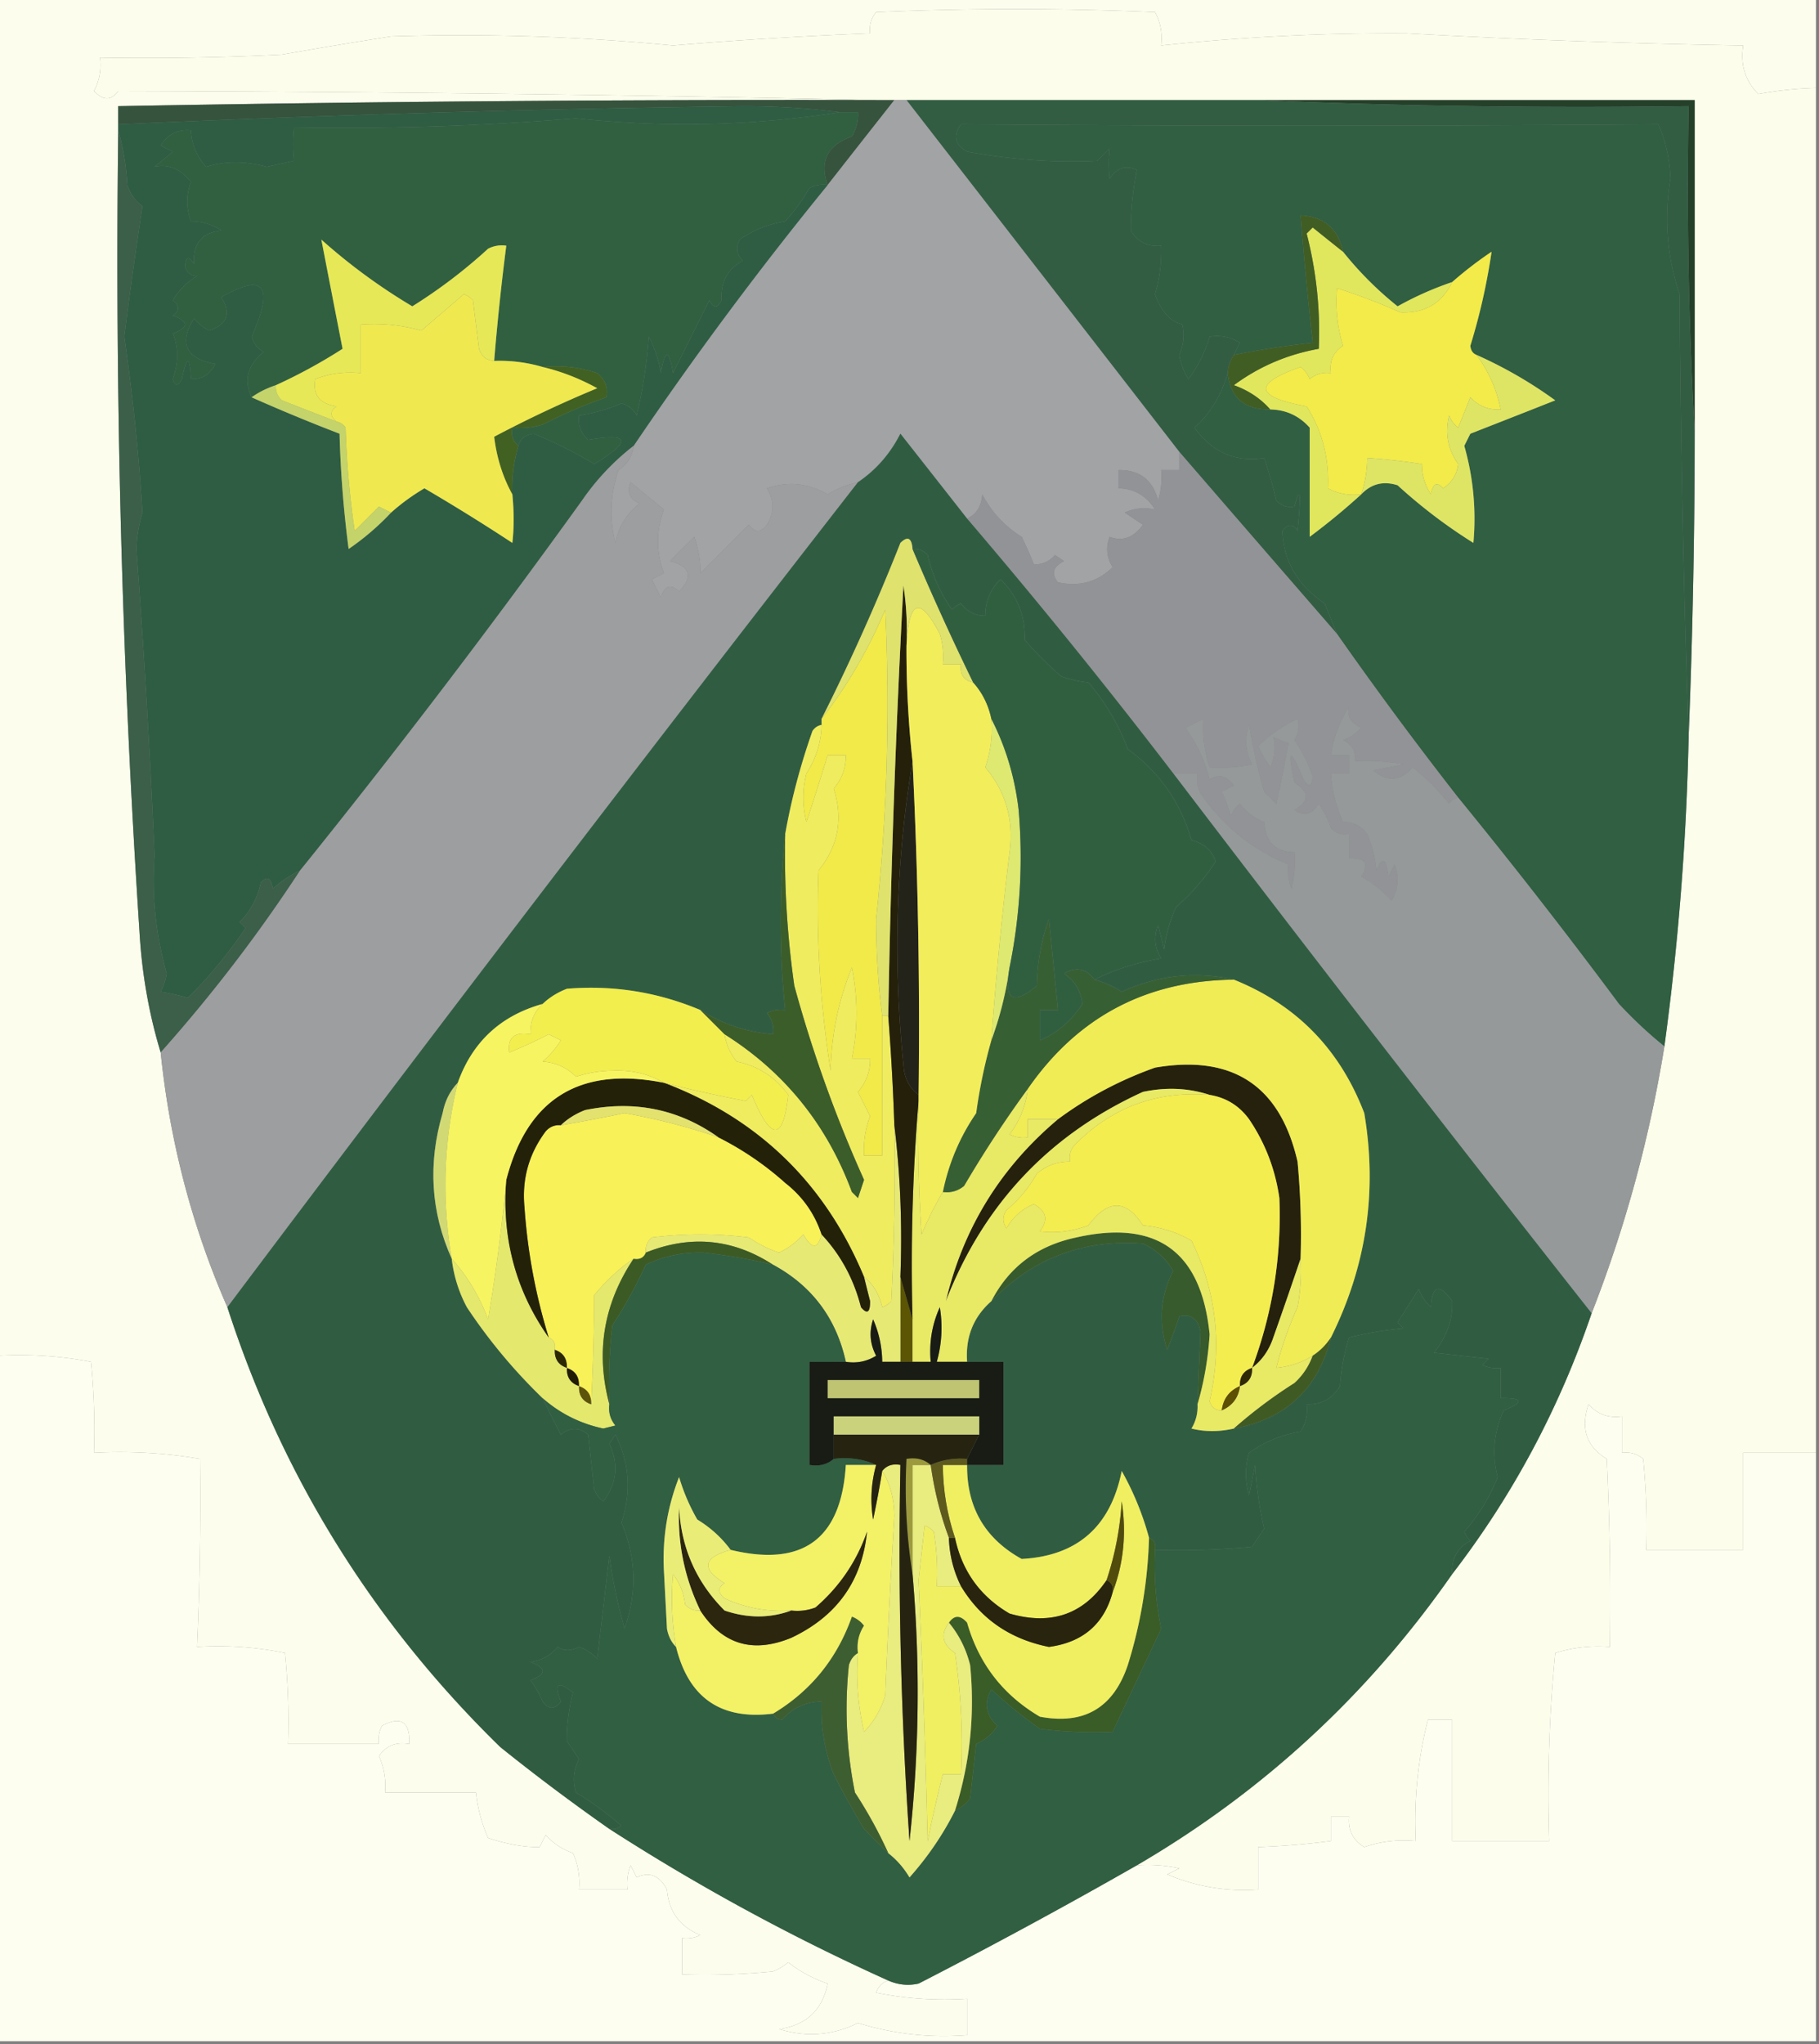 <svg xmlns="http://www.w3.org/2000/svg" width="300" height="337" style="shape-rendering:geometricPrecision;text-rendering:geometricPrecision;image-rendering:optimizeQuality;fill-rule:evenodd;clip-rule:evenodd"><rect width="100%" height="100%" fill="#808080" stroke="none"/><path style="opacity:1" fill="#fcfdea" d="M299.5 14.5v225h-12v16h-16a112.97 112.97 0 0 0-.5-15c-1.011-.837-2.178-1.17-3.5-1v-6c-2.222.322-4.056-.345-5.5-2-1.362 3.959-.362 6.959 3 9 .5 10.328.666 20.661.5 31a23.832 23.832 0 0 0-9 1 241.046 241.046 0 0 0-1 31h-16v-20h-4a68.36 68.36 0 0 0-2 20c-2.948-.277-5.781.056-8.5 1-1.883-1.153-2.716-2.819-2.5-5h-3v4c-3.981.521-7.981.854-12 1v7c-5.216.366-10.216-.468-15-2.5l2-1a24.935 24.935 0 0 0-7-.5c20.813-12.144 38.147-28.144 52-48 9.983-12.958 17.649-27.291 23-43 5.54-14.152 9.54-28.818 12-44a447.302 447.302 0 0 0 4-51c.656-16.659.99-33.325 1-50v-55h-135a6534.066 6534.066 0 0 0-125-1.5c-1.156 1.615-2.49 1.615-4 0 .906-1.7 1.24-3.533 1-5.5 10.006.166 20.006 0 30-.5a996.791 996.791 0 0 1 18-3A361.5 361.5 0 0 1 111 7.5a722.568 722.568 0 0 1 32.5-2c-.17-1.322.163-2.489 1-3.5a529.247 529.247 0 0 1 46 0c.906 1.7 1.239 3.533 1 5.5a359.63 359.63 0 0 1 40.5-2 1452.906 1452.906 0 0 0 55.5 2c-.498 3.18.335 5.848 2.5 8a62.26 62.26 0 0 1 9.5-1z"/><path style="opacity:1" fill="#fcfdec" d="M-.5-.5h300v15a62.26 62.26 0 0 0-9.5 1c-2.165-2.152-2.998-4.82-2.5-8-18.509-.313-37.009-.98-55.5-2a359.63 359.63 0 0 0-40.5 2c.239-1.967-.094-3.8-1-5.5a529.247 529.247 0 0 0-46 0c-.837 1.011-1.17 2.178-1 3.5a722.568 722.568 0 0 0-32.5 2A361.5 361.5 0 0 0 64.5 6a996.791 996.791 0 0 0-18 3c-9.994.5-19.994.666-30 .5.24 1.967-.094 3.8-1 5.5 1.51 1.615 2.844 1.615 4 0 41.82.103 83.487.603 125 1.5-41.671-.094-83.338.24-125 1v4c-.557 44.047.61 88.047 3.5 132 .392 6.941 1.559 13.608 3.5 20 1.502 14.678 5.168 28.678 11 42 9.002 27.827 24.002 51.994 45 72.5a341.138 341.138 0 0 0 18 13.5 352.494 352.494 0 0 0 46 25c-.978.311-1.645.978-2 2a57.15 57.15 0 0 0 15 1v6c-6.158.48-12.158-.187-18-2-4.2 2.067-8.533 2.4-13 1 4.466-.634 7.133-3.134 8-7.5a21.692 21.692 0 0 1-6.5-3.5 9.454 9.454 0 0 1-2.5 1.5 112.97 112.97 0 0 1-15 .5v-6a4.934 4.934 0 0 0 3-.5c-3.383-1.38-5.216-3.88-5.5-7.5-1.243-2.333-2.909-3-5-2l-1-2a8.43 8.43 0 0 0-.5 4h-8a11.99 11.99 0 0 0-1-6c-1.796-.641-3.296-1.641-4.5-3l-1 2c-2.51.042-5.344-.458-8.5-1.5a24.96 24.96 0 0 1-2-7.5h-15a11.99 11.99 0 0 0-1-6c1.169-1.717 2.835-2.384 5-2 .15-3.661-1.35-4.661-4.5-3a4.932 4.932 0 0 0-.5 3h-15c.166-5.011 0-10.011-.5-15a55.154 55.154 0 0 0-14.5-1c.459-10.338.626-20.671.5-31a79.546 79.546 0 0 0-17.5-1c.166-5.011 0-10.011-.5-15a62.792 62.792 0 0 0-15.5-1V-.5z"/><path style="opacity:1" fill="#254029" d="M207.5 16.5h72v55a729.541 729.541 0 0 1-1-54c-23.839.33-47.506-.002-71-1z"/><path style="opacity:1" fill="#36533d" d="M144.5 16.5h3c-3.697 4.69-7.364 9.358-11 14-1.384-3.9-.05-6.567 4-8a6.845 6.845 0 0 0 1-4h-3c-5.156-.666-10.489-1-16-1a3247.305 3247.305 0 0 0-103 3v-3c41.662-.76 83.329-1.094 125-1z"/><path style="opacity:1" fill="#306040" d="M138.5 18.5h3a6.845 6.845 0 0 1-1 4c-4.05 1.433-5.384 4.1-4 8a4.932 4.932 0 0 0-3 .5 32.36 32.36 0 0 1-4 5.5c-2.776.446-5.276 1.446-7.5 3-.684 1.284-.517 2.45.5 3.5-2.493 1.325-3.66 3.491-3.5 6.5-.667 1.333-1.333 1.333-2 0l-6 12c-.667-4-1.333-4-2 0a20.641 20.641 0 0 0-2-6 78.384 78.384 0 0 1-2 13c-.519-1.016-1.353-1.682-2.5-2a28.763 28.763 0 0 1-7 2c-.188 1.603.312 2.937 1.5 4 6.954-1.154 7.287.18 1 4a69.99 69.99 0 0 0-10-5c-1.376.184-2.209.85-2.5 2-.904-.709-1.237-1.709-1-3 1.7.16 3.366-.007 5-.5a80.015 80.015 0 0 1 10.5-4.5c.333-1.547-.167-2.88-1.5-4a21.12 21.12 0 0 0-9-1 24.93 24.93 0 0 0-8-1 413.384 413.384 0 0 1 2-19 4.932 4.932 0 0 0-3 .5A85.396 85.396 0 0 1 68 50.5a96.62 96.62 0 0 1-15-11c1.144 5.926 2.31 11.926 3.5 18a88.056 88.056 0 0 1-11 6c-1.495.489-2.828 1.155-4 2-1.337-2.817-.67-5.317 2-7.5-1.016-.52-1.682-1.353-2-2.5 3.741-8.406 2.074-10.572-5-6.5 1.672 2.663 1.005 4.496-2 5.5a7.253 7.253 0 0 1-2.5-2c-2.54 4.091-1.373 6.591 3.5 7.5-.808 1.706-2.141 2.54-4 2.5-.193-3.949-.693-3.949-1.5 0-.654 1.196-1.154 1.196-1.5 0 .945-2.792.945-5.292 0-7.5 2.667-1 2.667-2 0-3 1.14-.741 1.14-1.575 0-2.5 1-1.667 2.333-3 4-4-.942.01-1.608-.49-2-1.5.11-1.721.61-1.888 1.5-.5-.229-3.31 1.271-5.144 4.5-5.5-1.525-1.009-3.192-1.509-5-1.5-.833-2.252-.833-4.419 0-6.5-1.782-2.19-3.782-3.023-6-2.5l3-2.5-2-1c1.153-1.883 2.82-2.716 5-2.5.108 2.283.941 4.283 2.5 6 3.151-.978 6.485-.978 10 0l4.5-1a26.078 26.078 0 0 1 0-5.5A466.618 466.618 0 0 0 95 19.5c14.657 1.573 29.157 1.24 43.5-1z"/><path style="opacity:1" fill="#305f42" d="M278.5 121.5a447.302 447.302 0 0 1-4 51c-2.558-2.05-5.058-4.383-7.5-7a943.233 943.233 0 0 0-26.5-34 644.54 644.54 0 0 1-20-27c-.659-1.638-1.326-3.305-2-5-4.505-3.04-6.838-7.04-7-12 .925-1.14 1.759-1.14 2.5 0 .632-6.332.465-7.666-.5-4-1.175.219-2.175-.114-3-1a81.836 81.836 0 0 0-2-7c-4.697.744-8.53-.922-11.5-5 2.558-2.269 4.391-5.269 5.5-9 .372 4.05 2.705 6.05 7 6 2.599.05 4.766 1.05 6.5 3v18a111.662 111.662 0 0 0 8.5-7c1.66-1.748 3.66-2.248 6-1.5a86.24 86.24 0 0 0 12.5 9.5 43.782 43.782 0 0 0-1.5-16l1-2c4.708-1.838 9.375-3.672 14-5.5a71.562 71.562 0 0 0-13-7.5c-.597-.235-.93-.735-1-1.5a103.126 103.126 0 0 0 3.5-15.5 63.396 63.396 0 0 0-6.5 5 53.834 53.834 0 0 0-9 4 57.483 57.483 0 0 1-9-9c-.791-3.79-3.124-5.79-7-6a673.863 673.863 0 0 0 2 21 157.562 157.562 0 0 0-13 2c.304-.65.637-1.316 1-2-1.545-.952-3.212-1.285-5-1a21.774 21.774 0 0 1-3.5 7 10.256 10.256 0 0 1-1.5-4c.728-1.655.895-3.321.5-5-2.036-.552-3.536-2.219-4.5-5a24.838 24.838 0 0 0 1-8c-2.214.21-3.881-.624-5-2.5.011-3.327.345-6.66 1-10-1.933-.783-3.433-.283-4.5 1.5a21.438 21.438 0 0 1 0-5l-2 2c-6.896.345-14.063-.155-21.5-1.5-2.025-1.194-2.359-2.694-1-4.5 38.486.29 76.819.29 115 0 1.232 2.8 1.899 5.8 2 9-1.086 6.406-.586 12.74 1.5 19 .168 24.503.668 48.837 1.5 73z"/><path style="opacity:1" fill="#325d43" d="M149.5 16.5h58c23.494.998 47.161 1.33 71 1a729.541 729.541 0 0 0 1 54c-.01 16.675-.344 33.341-1 50a2649.103 2649.103 0 0 1-1.5-73c-2.086-6.26-2.586-12.594-1.5-19-.101-3.2-.768-6.2-2-9-38.181.29-76.514.29-115 0-1.359 1.806-1.025 3.306 1 4.5 7.437 1.345 14.604 1.845 21.5 1.5l2-2a21.438 21.438 0 0 0 0 5c1.067-1.783 2.567-2.283 4.5-1.5a52.767 52.767 0 0 0-1 10c1.119 1.876 2.786 2.71 5 2.5a24.838 24.838 0 0 1-1 8c.964 2.781 2.464 4.448 4.5 5 .395 1.679.228 3.345-.5 5a10.256 10.256 0 0 0 1.5 4 21.774 21.774 0 0 0 3.5-7c1.788-.285 3.455.048 5 1-.363.684-.696 1.35-1 2a5.727 5.727 0 0 0-1 3c-1.109 3.731-2.942 6.731-5.5 9 2.97 4.078 6.803 5.744 11.5 5a81.836 81.836 0 0 1 2 7c.825.886 1.825 1.219 3 1 .965-3.666 1.132-2.332.5 4-.741-1.14-1.575-1.14-2.5 0 .162 4.96 2.495 8.96 7 12 .674 1.695 1.341 3.362 2 5a17631.992 17631.992 0 0 1-26-30 119771.518 119771.518 0 0 0-45-58z"/><path style="opacity:1" fill="#e0e75d" d="M221.5 41.5a57.483 57.483 0 0 0 9 9 53.834 53.834 0 0 1 9-4c-1.682 3.496-4.515 5.163-8.5 5a105.588 105.588 0 0 0-10.5-4c-.284 3.277.049 6.443 1 9.5-1.607 1.049-2.273 2.549-2 4.5-1.322-.17-2.489.163-3.5 1a4.458 4.458 0 0 0-1.5-2c-7.903 2.757-7.569 4.924 1 6.5 2.568 4.034 3.735 8.534 3.5 13.5 1.699.906 3.533 1.24 5.5 1a111.662 111.662 0 0 1-8.5 7v-18c-1.734-1.95-3.901-2.95-6.5-3-1.599-1.809-3.599-3.142-6-4 4.14-3.066 8.807-5.066 14-6a64.905 64.905 0 0 0-2-19l1-1c1.686 1.357 3.352 2.69 5 4z"/><path style="opacity:1" fill="#405d24" d="M221.5 41.5c-1.648-1.31-3.314-2.643-5-4l-1 1a64.905 64.905 0 0 1 2 19c-5.193.934-9.86 2.934-14 6 2.401.858 4.401 2.191 6 4-4.295.05-6.628-1.95-7-6a5.727 5.727 0 0 1 1-3 157.562 157.562 0 0 1 13-2 673.863 673.863 0 0 1-2-21c3.876.21 6.209 2.21 7 6z"/><path style="opacity:1" fill="#f2eb4a" d="M243.5 58.5a21.93 21.93 0 0 1 4 9c-1.984.117-3.65-.55-5-2l-2 5a4.458 4.458 0 0 1-1.5-2c-.716 2.918-.216 5.585 1.5 8-.203 1.708-1.036 3.041-2.5 4-1.016-1.134-1.683-.8-2 1-1.009-1.525-1.509-3.192-1.5-5a104.578 104.578 0 0 0-9-1 19.222 19.222 0 0 1-1 6c-1.967.24-3.801-.094-5.5-1 .235-4.966-.932-9.466-3.5-13.5-8.569-1.576-8.903-3.743-1-6.5a4.458 4.458 0 0 1 1.5 2c1.011-.837 2.178-1.17 3.5-1-.273-1.951.393-3.451 2-4.5-.951-3.057-1.284-6.223-1-9.5a105.588 105.588 0 0 1 10.5 4c3.985.163 6.818-1.504 8.5-5a63.396 63.396 0 0 1 6.5-5 103.126 103.126 0 0 1-3.5 15.5c.07.765.403 1.265 1 1.5z"/><path style="opacity:1" fill="#a1a3a5" d="M147.5 16.5h2c15.024 19.352 30.024 38.685 45 58v3h-3a12.93 12.93 0 0 1-.5 5c-.883-3.387-3.049-5.054-6.5-5v3c2.584.069 4.584 1.236 6 3.5a7.493 7.493 0 0 0-5 .5l3 2c-1.533 2.138-3.366 2.805-5.5 2-.651 1.735-.485 3.402.5 5-2.479 2.434-5.479 3.267-9 2.5-1.168-1.406-.835-2.572 1-3.5l-1.5-1c-1.057 1.127-2.223 1.627-3.5 1.5a54.48 54.48 0 0 0-2-4.5c-2.772-1.733-4.938-4.066-6.5-7-.122 1.937-.955 3.27-2.5 4-3.669-4.675-7.336-9.342-11-14-1.682 3.316-4.015 5.983-7 8a16.062 16.062 0 0 0-5 2c-3.224-1.874-6.558-2.207-10-1 1.206 2.016 1.206 4.016 0 6-1 1.333-2 1.333-3 0l-8 8c.074-1.812-.259-3.812-1-6a222.153 222.153 0 0 0-4 4c3.353.88 3.853 2.547 1.5 5-1.395-1.315-2.395-.981-3 1l-1.5-3 2-1c-1.303-3.532-1.303-7.032 0-10.5l-5.5-4.5c-.658 1.608-.158 2.775 1.5 3.5-2.128 1.623-3.461 3.79-4 6.5-1.027-4.005-.861-8.005.5-12 1.481-.97 2.315-2.304 2.5-4a601.363 601.363 0 0 1 32-43c3.636-4.642 7.303-9.31 11-14z"/><path style="opacity:1" fill="#dee564" d="M243.5 58.5a71.562 71.562 0 0 1 13 7.5 3568.326 3568.326 0 0 1-14 5.5l-1 2a43.782 43.782 0 0 1 1.5 16 86.24 86.24 0 0 1-12.5-9.5c-2.34-.748-4.34-.248-6 1.5.65-1.935.983-3.935 1-6 3.018.204 6.018.537 9 1-.009 1.808.491 3.475 1.5 5 .317-1.8.984-2.134 2-1 1.464-.959 2.297-2.292 2.5-4-1.716-2.415-2.216-5.082-1.5-8a4.458 4.458 0 0 0 1.5 2l2-5c1.35 1.45 3.016 2.117 5 2a21.93 21.93 0 0 0-4-9z"/><path style="opacity:1" fill="#2e5d43" d="M138.5 18.5c-14.343 2.24-28.843 2.573-43.5 1A466.618 466.618 0 0 1 48.5 21a26.078 26.078 0 0 0 0 5.5l-4.5 1c-3.515-.978-6.849-.978-10 0-1.559-1.717-2.392-3.717-2.5-6-2.18-.216-3.847.617-5 2.5l2 1-3 2.5c2.218-.523 4.218.31 6 2.5-.833 2.081-.833 4.248 0 6.5 1.808-.009 3.475.491 5 1.5-3.229.356-4.729 2.19-4.5 5.5-.89-1.388-1.39-1.221-1.5.5.392 1.01 1.058 1.51 2 1.5-1.667 1-3 2.333-4 4 1.14.925 1.14 1.759 0 2.5 2.667 1 2.667 2 0 3 .945 2.208.945 4.708 0 7.5.346 1.196.846 1.196 1.5 0 .807-3.949 1.307-3.949 1.5 0 1.859.04 3.192-.794 4-2.5-4.873-.909-6.04-3.409-3.5-7.5a7.253 7.253 0 0 0 2.5 2c3.005-1.004 3.672-2.837 2-5.5 7.074-4.072 8.741-1.906 5 6.5.318 1.147.984 1.98 2 2.5-2.67 2.183-3.337 4.683-2 7.5a302.533 302.533 0 0 0 14.5 6c.17 6.36.67 12.693 1.5 19a42.546 42.546 0 0 0 7-6 34.639 34.639 0 0 1 5.5-4c4.9 2.868 9.734 5.868 14.5 9 .282-2.487.282-5.153 0-8a24.93 24.93 0 0 1 1-8c.291-1.15 1.124-1.816 2.5-2a69.99 69.99 0 0 1 10 5c6.287-3.82 5.954-5.154-1-4-1.188-1.063-1.688-2.397-1.5-4a28.763 28.763 0 0 0 7-2c1.147.318 1.981.984 2.5 2a78.384 78.384 0 0 0 2-13 20.641 20.641 0 0 1 2 6c.667-4 1.333-4 2 0l6-12c.667 1.333 1.333 1.333 2 0-.16-3.009 1.007-5.175 3.5-6.5-1.017-1.05-1.184-2.216-.5-3.5 2.224-1.554 4.724-2.554 7.5-3a32.36 32.36 0 0 0 4-5.5 4.932 4.932 0 0 1 3-.5 601.363 601.363 0 0 0-32 43 40.265 40.265 0 0 0-8.5 9 1405.143 1405.143 0 0 1-46.5 61c-1.6.752-3.1 1.752-4.5 3-.317-1.801-.984-2.134-2-1-.516 2.534-1.683 4.7-3.5 6.5l1 1a77.68 77.68 0 0 1-9.5 11.5 35.216 35.216 0 0 0-4.5-1 10.31 10.31 0 0 0 1-3c-1.837-6.539-2.504-13.039-2-19.5-.75-16.84-1.75-33.673-3-50.5.072-2.06.405-4.06 1-6a359.654 359.654 0 0 0-3-29 785.6 785.6 0 0 1 3-21.5 6.975 6.975 0 0 1-2.5-3.5c-.18-3.195-.68-6.195-1.5-9v-1a3247.305 3247.305 0 0 1 103-3c5.511 0 10.844.334 16 1z"/><path style="opacity:1" fill="#416123" d="M89.5 60.5a21.12 21.12 0 0 1 9 1c1.333 1.12 1.833 2.453 1.5 4A80.015 80.015 0 0 0 89.5 70c-1.634.493-3.3.66-5 .5-.237 1.291.096 2.291 1 3a24.93 24.93 0 0 0-1 8c-1.577-2.856-2.577-6.022-3-9.5a200.744 200.744 0 0 1 17-8c-2.922-1.603-5.922-2.77-9-3.5z"/><path style="opacity:1" fill="#c4d36a" d="M45.5 63.5c-.086.996.248 1.83 1 2.5 3.021 1.18 6.021 2.347 9 3.5.617.11 1.117.444 1.5 1 .17 5.696.67 11.362 1.5 17l4-4c.684.363 1.35.696 2 1a42.546 42.546 0 0 1-7 6c-.83-6.307-1.33-12.64-1.5-19a302.533 302.533 0 0 1-14.5-6c1.172-.845 2.505-1.511 4-2z"/><path style="opacity:1" fill="#efe94f" d="M81.5 59.5a24.93 24.93 0 0 1 8 1c3.078.73 6.078 1.897 9 3.5a200.744 200.744 0 0 0-17 8c.423 3.478 1.423 6.644 3 9.5.282 2.847.282 5.513 0 8a329.222 329.222 0 0 0-14.5-9 34.639 34.639 0 0 0-5.5 4 44.358 44.358 0 0 1-2-1l-4 4a146.696 146.696 0 0 1-1.5-17c-.383-.556-.883-.89-1.5-1-1.098-.897-1.098-1.73 0-2.5-2.784-.436-3.95-1.936-3.5-4.5 2.38-.935 4.88-1.268 7.5-1v-8c3.409-.25 6.742.083 10 1l7-6c.586.21 1.086.543 1.5 1l1 8c.417 1.256 1.25 1.923 2.5 2z"/><path style="opacity:1" fill="#e6e857" d="M81.5 59.5c-1.25-.077-2.083-.744-2.5-2l-1-8a3.646 3.646 0 0 0-1.5-1l-7 6a28.818 28.818 0 0 0-10-1v8c-2.62-.268-5.12.065-7.5 1-.45 2.564.716 4.064 3.5 4.5-1.098.77-1.098 1.603 0 2.5-2.979-1.153-5.979-2.32-9-3.5-.752-.67-1.086-1.504-1-2.5a88.056 88.056 0 0 0 11-6 6843.839 6843.839 0 0 1-3.5-18 96.62 96.62 0 0 0 15 11A85.396 85.396 0 0 0 80.5 41a4.932 4.932 0 0 1 3-.5 413.384 413.384 0 0 0-2 19z"/><path style="opacity:1" fill="#929396" d="M194.5 74.5a17631.992 17631.992 0 0 0 26 30 644.54 644.54 0 0 0 20 27c-.617.111-1.117.444-1.5 1a37.337 37.337 0 0 0-6-6c-2.048 2.287-4.215 2.454-6.5.5l5-1a32.462 32.462 0 0 0-8-.5c.14-1.624-.527-2.79-2-3.5a7.293 7.293 0 0 0 3-2c-1.774-.881-2.44-2.047-2-3.5-1.583 2.49-2.583 5.157-3 8h3v3h-3c.193 2.808.86 5.475 2 8 1.643-.02 2.976.647 4 2a20.2 20.2 0 0 1 1.5 6c.974-2.378 1.641-2.044 2 1l1-2c.808 2.079.641 4.079-.5 6a18.206 18.206 0 0 0-5-4c1.372-2.12.705-3.12-2-3v-4c-1.175.219-2.175-.114-3-1a15.69 15.69 0 0 0-2-4c-1.123 1.789-2.456 2.122-4 1 2.484-1.394 2.484-2.894 0-4.5-1.225-5.661-.725-5.828 1.5-.5.889 1.388 1.389 1.222 1.5-.5a25.254 25.254 0 0 0-3-6c.687-1.162.853-2.328.5-3.5a24.108 24.108 0 0 0-6.5 4.5 26.585 26.585 0 0 0 2 3.5 7.492 7.492 0 0 0 .5-5c.92.43 1.753.764 2.5 1-.594 3.33-1.26 6.664-2 10l-2-2a96.366 96.366 0 0 1-2.5-11c-.758 2.269-.591 4.436.5 6.5-2.31.497-4.643.663-7 .5-.895-2.724-1.228-5.391-1-8l-3 1.5c1.85 2.509 3.183 5.342 4 8.5 1.462-.971 2.795-.638 4 1l-2 1a28.931 28.931 0 0 1 1.5 4 4.457 4.457 0 0 1 1.5-2 8.905 8.905 0 0 0 4 3c.198 3.285 1.865 4.952 5 5a18.453 18.453 0 0 1-.5 6 8.43 8.43 0 0 1-.5-4c-5.598-2.248-10.265-5.915-14-11-.929-1.189-1.262-2.522-1-4h-4a1003.511 1003.511 0 0 0-34-42c1.545-.73 2.378-2.063 2.5-4 1.562 2.934 3.728 5.267 6.5 7a54.48 54.48 0 0 1 2 4.5c1.277.127 2.443-.373 3.5-1.5l1.5 1c-1.835.928-2.168 2.094-1 3.5 3.521.767 6.521-.066 9-2.5-.985-1.598-1.151-3.265-.5-5 2.134.805 3.967.138 5.5-2l-3-2a7.493 7.493 0 0 1 5-.5c-1.416-2.264-3.416-3.431-6-3.5v-3c3.451-.054 5.617 1.613 6.5 5 .494-1.634.66-3.3.5-5h3v-3z"/><path style="opacity:1" fill="#3b5f49" d="M19.5 21.5c.82 2.805 1.32 5.805 1.5 9a6.975 6.975 0 0 0 2.5 3.5 785.6 785.6 0 0 0-3 21.5 359.654 359.654 0 0 1 3 29 23.111 23.111 0 0 0-1 6c1.25 16.827 2.25 33.66 3 50.5-.504 6.461.163 12.961 2 19.5a10.31 10.31 0 0 1-1 3c1.467.223 2.967.556 4.5 1a77.68 77.68 0 0 0 9.5-11.5l-1-1c1.817-1.8 2.984-3.966 3.5-6.5 1.016-1.134 1.683-.801 2 1 1.4-1.248 2.9-2.248 4.5-3a253.078 253.078 0 0 1-23 30c-1.941-6.392-3.108-13.059-3.5-20a1685.703 1685.703 0 0 1-3.5-132z"/><path style="opacity:1" fill="#9d9ea0" d="M104.5 73.5c-.185 1.696-1.019 3.03-2.5 4-1.361 3.995-1.527 7.995-.5 12 .539-2.71 1.872-4.877 4-6.5-1.658-.725-2.158-1.892-1.5-3.5l5.5 4.5c-1.303 3.468-1.303 6.968 0 10.5l-2 1 1.5 3c.605-1.981 1.605-2.315 3-1 2.353-2.453 1.853-4.12-1.5-5a222.153 222.153 0 0 1 4-4c.741 2.188 1.074 4.188 1 6l8-8c1 1.333 2 1.333 3 0 1.206-1.984 1.206-3.984 0-6 3.442-1.207 6.776-.874 10 1a16.062 16.062 0 0 1 5-2 9967.548 9967.548 0 0 0-104 136c-5.832-13.322-9.498-27.322-11-42a253.078 253.078 0 0 0 23-30 1405.143 1405.143 0 0 0 46.5-61 40.265 40.265 0 0 1 8.5-9z"/><path style="opacity:1" fill="#95999a" d="M240.5 131.5a943.233 943.233 0 0 1 26.5 34c2.442 2.617 4.942 4.95 7.5 7-2.46 15.182-6.46 29.848-12 44a6601.315 6601.315 0 0 1-69-89h4c-.262 1.478.071 2.811 1 4 3.735 5.085 8.402 8.752 14 11a8.43 8.43 0 0 0 .5 4c.495-1.973.662-3.973.5-6-3.135-.048-4.802-1.715-5-5a8.905 8.905 0 0 1-4-3 4.457 4.457 0 0 0-1.5 2 28.931 28.931 0 0 0-1.5-4l2-1c-1.205-1.638-2.538-1.971-4-1-.817-3.158-2.15-5.991-4-8.5l3-1.5c-.228 2.609.105 5.276 1 8 2.357.163 4.69-.003 7-.5-1.091-2.064-1.258-4.231-.5-6.5a96.366 96.366 0 0 0 2.5 11l2 2c.74-3.336 1.406-6.67 2-10a20.79 20.79 0 0 1-2.5-1 7.492 7.492 0 0 1-.5 5 26.585 26.585 0 0 1-2-3.5 24.108 24.108 0 0 1 6.5-4.5c.353 1.172.187 2.338-.5 3.5a25.254 25.254 0 0 1 3 6c-.111 1.722-.611 1.888-1.5.5-2.225-5.328-2.725-5.161-1.5.5 2.484 1.606 2.484 3.106 0 4.5 1.544 1.122 2.877.789 4-1a15.69 15.69 0 0 1 2 4c.825.886 1.825 1.219 3 1v4c2.705-.12 3.372.88 2 3a18.206 18.206 0 0 1 5 4c1.141-1.921 1.308-3.921.5-6l-1 2c-.359-3.044-1.026-3.378-2-1a20.2 20.2 0 0 0-1.5-6c-1.024-1.353-2.357-2.02-4-2a23.142 23.142 0 0 1-2-8h3v-3h-3c.417-2.843 1.417-5.51 3-8-.44 1.453.226 2.619 2 3.5a7.293 7.293 0 0 1-3 2c1.473.71 2.14 1.876 2 3.5a32.462 32.462 0 0 1 8 .5l-5 1c2.285 1.954 4.452 1.787 6.5-.5a37.337 37.337 0 0 1 6 6c.383-.556.883-.889 1.5-1z"/><path style="opacity:1" fill="#fefef0" d="M-.5 223.5a62.792 62.792 0 0 1 15.5 1c.5 4.989.666 9.989.5 15a79.546 79.546 0 0 1 17.5 1 548.319 548.319 0 0 1-.5 31c4.93-.303 9.763.031 14.5 1 .5 4.989.666 9.989.5 15h15a4.932 4.932 0 0 1 .5-3c3.15-1.661 4.65-.661 4.5 3-2.165-.384-3.831.283-5 2a11.99 11.99 0 0 1 1 6h15a24.96 24.96 0 0 0 2 7.5c3.156 1.042 5.99 1.542 8.5 1.5l1-2c1.204 1.359 2.704 2.359 4.5 3a11.99 11.99 0 0 1 1 6h8a8.43 8.43 0 0 1 .5-4l1 2c2.091-1 3.757-.333 5 2 .284 3.62 2.117 6.12 5.5 7.5a4.934 4.934 0 0 1-3 .5v6a112.97 112.97 0 0 0 15-.5 9.454 9.454 0 0 0 2.5-1.5 21.692 21.692 0 0 0 6.5 3.5c-.867 4.366-3.534 6.866-8 7.5 4.467 1.4 8.8 1.067 13-1 5.842 1.813 11.842 2.48 18 2v-6a57.15 57.15 0 0 1-15-1c.355-1.022 1.022-1.689 2-2 1.637.718 3.303.884 5 .5a921.277 921.277 0 0 0 36-19.5c2.357-.163 4.69.003 7 .5l-2 1c4.784 2.032 9.784 2.866 15 2.5v-7c4.019-.146 8.019-.479 12-1v-4h3c-.216 2.181.617 3.847 2.5 5 2.719-.944 5.552-1.277 8.5-1a68.36 68.36 0 0 1 2-20h4v20h16a241.046 241.046 0 0 1 1-31 23.832 23.832 0 0 1 9-1c.166-10.339 0-20.672-.5-31-3.362-2.041-4.362-5.041-3-9 1.444 1.655 3.278 2.322 5.5 2v6c1.322-.17 2.489.163 3.5 1 .499 4.989.666 9.989.5 15h16v-16h12v97H-.5v-113z"/><path style="opacity:1" fill="#305d42" d="M159.5 85.5a1003.511 1003.511 0 0 1 34 42 6601.315 6601.315 0 0 0 69 89c-5.351 15.709-13.017 30.042-23 43-.171-2.493.829-4.326 3-5.5a3.647 3.647 0 0 1-1-1.5 31.03 31.03 0 0 0 5.5-9c-.995-3.725-.661-7.392 1-11 3.41-1.374 3.243-2.041-.5-2v-5a4.934 4.934 0 0 1-3-.5l1-1-9-1c2.134-2.699 3.134-5.533 3-8.5-2.127-2.965-3.294-2.631-3.5 1a7.293 7.293 0 0 1-2-3l-3.5 5.5 1 1a55.582 55.582 0 0 0-9 1.5 34.251 34.251 0 0 0-1.5 8c-1.264 2.107-3.097 3.107-5.5 3 .214 1.644-.12 3.144-1 4.5-3.179.553-6.013 1.719-8.5 3.5a12.494 12.494 0 0 0 0 7l1-5a62.065 62.065 0 0 0 1.5 10.5l-2 3c-5.323.499-10.656.666-16 .5.172-.992-.162-1.658-1-2a47.963 47.963 0 0 0-4.5-11c-1.828 9.169-7.328 14.002-16.5 14.5-6.068-3.355-9.068-8.521-9-15.5h6v-17h-6c-.294-4.067 1.04-7.4 4-10 6.82-7.074 15.153-10.24 25-9.5 2.166 1.002 3.833 2.502 5 4.5-2.112 4.134-2.445 8.467-1 13 .73-1.841 1.397-3.675 2-5.5 1.909-.448 3.076.385 3.5 2.5-.158 3.959-.325 7.959-.5 12a6.846 6.846 0 0 1-1 4c2.218.557 4.551.557 7 0 8.562-1.562 13.895-6.562 16-15 5.854-11.745 7.687-24.078 5.5-37-4.019-10.518-11.186-17.852-21.5-22-6.288-1.421-12.455-.754-18.5 2a15.414 15.414 0 0 0-4.5-2c3.295-1.648 6.961-2.815 11-3.5-1.076-1.726-1.243-3.559-.5-5.5l1 4c.29-2.452.956-4.785 2-7a34.66 34.66 0 0 0 6.5-7.5c-.669-1.847-2.003-3.014-4-3.5-1.791-6.225-5.291-11.225-10.5-15-1.494-4.01-3.661-7.677-6.5-11-1.463-.132-2.963-.465-4.5-1a66.1 66.1 0 0 1-6-6c.126-3.962-1.208-7.295-4-10-1.669 1.67-2.502 3.67-2.5 6-1.643.02-2.976-.647-4-2a3.65 3.65 0 0 0-1.5 1 25.478 25.478 0 0 1-4-9c-.671-.752-1.504-1.086-2.5-1-.139-1.837-.806-2.17-2-1a354.628 354.628 0 0 1-13 29v1c-.617.111-1.117.444-1.5 1-2 5.675-3.5 11.342-4.5 17-1 9.503-1 19.17 0 29a4.934 4.934 0 0 0-3 .5c.837 1.011 1.17 2.178 1 3.5-4.374-.347-8.374-1.68-12-4-7.046-2.959-14.379-4.126-22-3.5-1.566.608-2.9 1.442-4 2.5-6.93 1.931-11.597 6.265-14 13-1.293 1.342-2.126 3.009-2.5 5-2.45 8.328-1.95 16.328 1.5 24a22.39 22.39 0 0 0 2.5 8 89.895 89.895 0 0 0 12.5 15 239.564 239.564 0 0 0 3 6c1.542-1.247 3.042-1.247 4.5 0l1 9a4.451 4.451 0 0 0 1.5 2c2.234-2.917 2.567-6.083 1-9.5l1-1.5c2.324 4.646 2.657 9.479 1 14.5 2.437 5.745 2.604 11.578.5 17.5a85.507 85.507 0 0 1-2.5-12l-2 17a7.292 7.292 0 0 0-3-2c-1.363.698-2.53.698-3.5 0-1.171 1.393-2.671 2.227-4.5 2.5 2.667 1 2.667 2 0 3a18.085 18.085 0 0 1 2 3.5c1 1.333 2 1.333 3 0-1.193-2.973-.527-3.473 2-1.5-.688 2.727-1.022 5.394-1 8l2 3c-.91 1.789-1.076 3.623-.5 5.5a51.693 51.693 0 0 1 7.5 5.5 2.428 2.428 0 0 1-2 .5 341.138 341.138 0 0 1-18-13.5c-20.998-20.506-35.998-44.673-45-72.5a9967.548 9967.548 0 0 1 104-136c2.985-2.017 5.318-4.684 7-8 3.664 4.658 7.331 9.325 11 14z"/><path style="opacity:1" fill="#5b5504" d="m148.5 210.5 2 7v7h-2v-14z"/><path style="opacity:1" fill="#e4e86c" d="M83.5 194.5c-.76 9.638 1.574 18.304 7 26 .838.342 1.172 1.008 1 2-.073 1.527.594 2.527 2 3-.073 1.527.594 2.527 2 3-.073 1.527.594 2.527 2 3 .295-5.818.462-11.818.5-18 1.98-2.399 4.147-4.399 6.5-6-4.961 7.429-6.295 15.429-4 24-.17 1.322.163 2.489 1 3.5l-2 .5c-3.798-.813-7.131-2.479-10-5a89.895 89.895 0 0 1-12.5-15 22.39 22.39 0 0 1-2.5-8c2.591 2.893 4.591 6.227 6 10a305.893 305.893 0 0 0 3-23z"/><path style="opacity:1" fill="#5d530a" d="M95.5 228.5c1.406.473 2.073 1.473 2 3-1.406-.473-2.073-1.473-2-3z"/><path style="opacity:1" fill="#221c04" d="M93.5 225.5c1.406.473 2.073 1.473 2 3-1.406-.473-2.073-1.473-2-3z"/><path style="opacity:1" fill="#2d2804" d="M91.5 222.5c1.406.473 2.073 1.473 2 3-1.406-.473-2.073-1.473-2-3z"/><path style="opacity:1" fill="#e7e975" d="M147.5 185.5c.993 8.15 1.326 16.483 1 25v14h-3a17.758 17.758 0 0 0-1.5-7c-.687 2.068-.52 4.068.5 6-1.545.952-3.212 1.285-5 1-1.589-7.192-5.589-12.525-12-16-6.629-4.296-13.629-4.963-21-2-.086-.996.248-1.829 1-2.5a64.218 64.218 0 0 1 16 0 20.023 20.023 0 0 0 5 2.5 13.049 13.049 0 0 0 4-3c1.38 2.477 2.38 2.477 3 0 3.15 3.355 5.317 7.355 6.5 12 1.018 1.206 1.518.873 1.5-1a343.58 343.58 0 0 1-1-4c1.499 1.178 2.499 2.845 3 5a3.647 3.647 0 0 0 1.5-1c.5-9.661.666-19.328.5-29z"/><path style="opacity:1" fill="#25210c" d="M214.5 207.5a916.708 916.708 0 0 1-4.5 13c-.697 2.084-1.864 3.751-3.5 5 3.374-9.034 4.874-18.368 4.5-28-.678-4.75-2.344-9.083-5-13-1.638-2.234-3.805-3.567-6.5-4-3.476-1.143-7.142-1.31-11-.5-15.46 7.044-26.293 18.544-32.5 34.5 2.847-12.024 9.014-22.024 18.5-30 4.862-3.599 10.195-6.433 16-8.5 12.8-2.192 20.634 2.975 23.5 15.5.499 5.323.666 10.656.5 16z"/><path style="opacity:1" fill="#f0ec55" d="M203.5 161.5c10.314 4.148 17.481 11.482 21.5 22 2.187 12.922.354 25.255-5.5 37a10.165 10.165 0 0 1-3 3c-1.815 1.13-3.815 1.796-6 2a58.869 58.869 0 0 1 3.5-10c.497-2.646.664-5.313.5-8a128.507 128.507 0 0 0-.5-16c-2.866-12.525-10.7-17.692-23.5-15.5-5.805 2.067-11.138 4.901-16 8.5h-5v3a4.934 4.934 0 0 1-3-.5c1.704-2.237 2.704-4.737 3-7.5 8.211-11.851 19.544-17.851 34-18z"/><path style="opacity:1" fill="#375b2c" d="M197.5 231.5c.175-4.041.342-8.041.5-12-.424-2.115-1.591-2.948-3.5-2.5a100.262 100.262 0 0 1-2 5.5c-1.445-4.533-1.112-8.866 1-13-1.167-1.998-2.834-3.498-5-4.5-9.847-.74-18.18 2.426-25 9.5 2.912-5.644 7.579-9.144 14-10.5 13.312-3.003 20.646 2.33 22 16-.264 4.042-.93 7.875-2 11.5z"/><path style="opacity:1" fill="#3c5b24" d="M127.5 208.5a95.28 95.28 0 0 0-11.5-2c-3.407-.078-6.574.588-9.5 2a74.105 74.105 0 0 1-5.5 10 84.902 84.902 0 0 0-.5 13c-2.295-8.571-.961-16.571 4-24 .992.172 1.658-.162 2-1 7.371-2.963 14.371-2.296 21 2z"/><path style="opacity:1" fill="#e8e965" d="M169.5 179.5c-.296 2.763-1.296 5.263-3 7.5a4.934 4.934 0 0 0 3 .5v-3h5c-9.486 7.976-15.653 17.976-18.5 30 6.207-15.956 17.04-27.456 32.5-34.5 3.858-.81 7.524-.643 11 .5-8.649-.675-15.982 1.991-22 8-.886.825-1.219 1.825-1 3-2.082-.028-3.916.639-5.5 2a21.53 21.53 0 0 1-5 6c-.667 1-.667 2 0 3 1.028-1.861 2.528-3.195 4.5-4 2.096 1.12 2.43 2.62 1 4.5 2.707.328 5.374-.005 8-1 3.214-4.33 6.214-4.33 9 0a19.883 19.883 0 0 1 8 2.5c4.11 8.374 5.11 17.207 3 26.5.336 1.03 1.003 1.53 2 1.5 1.762-.762 2.762-2.096 3-4 1.406-.473 2.073-1.473 2-3 1.636-1.249 2.803-2.916 3.5-5a916.708 916.708 0 0 0 4.5-13 32.462 32.462 0 0 1-.5 8 58.869 58.869 0 0 0-3.5 10c2.185-.204 4.185-.87 6-2a11.105 11.105 0 0 1-3 4.5 79.853 79.853 0 0 0-10 7.5c-2.449.557-4.782.557-7 0a6.846 6.846 0 0 0 1-4c1.07-3.625 1.736-7.458 2-11.5-1.354-13.67-8.688-19.003-22-16-6.421 1.356-11.088 4.856-14 10.5-2.96 2.6-4.294 5.933-4 10h-5c.829-2.969.995-5.969.5-9-1.289 2.851-1.789 5.851-1.5 9h-3v-7c-.328-12.178.005-24.178 1-36-.166 7.341 0 14.674.5 22a53.398 53.398 0 0 1 3.5-7c1.322.17 2.489-.163 3.5-1a192.147 192.147 0 0 1 10.5-16z"/><path style="opacity:1" fill="#efec5f" d="M135.5 119.5a15.024 15.024 0 0 1-2.5 8 16.242 16.242 0 0 0 0 8 469.537 469.537 0 0 0 3.5-11h3c.023 2.1-.644 3.933-2 5.5 1.585 4.993.752 9.493-2.5 13.5a169.417 169.417 0 0 0 2 33 47.068 47.068 0 0 1 3.5-17 37.764 37.764 0 0 1 0 15h3c.051 2.07-.615 3.903-2 5.5l2 4a15.894 15.894 0 0 0-1 6.5h3v-23h1c.466 5.991.799 11.991 1 18 .166 9.672 0 19.339-.5 29a3.647 3.647 0 0 1-1.5 1c-.501-2.155-1.501-3.822-3-5-6.424-15.424-17.424-26.091-33-32a225.243 225.243 0 0 0 13.5 3l1-1c3.162 7.658 5.162 7.658 6 0-2.12-2.93-4.953-4.763-8.5-5.5a9.175 9.175 0 0 1-2-4.5c9.885 6.23 16.885 14.897 21 26l1 1 1-3a217.475 217.475 0 0 1-11.5-32 152.815 152.815 0 0 1-1.5-25c1-5.658 2.5-11.325 4.5-17 .383-.556.883-.889 1.5-1z"/><path style="opacity:1" fill="#f8f158" d="M118.5 187.5a50.433 50.433 0 0 1 11 7.5c2.868 2.24 4.868 5.074 6 8.5-.62 2.477-1.62 2.477-3 0a13.049 13.049 0 0 1-4 3 20.023 20.023 0 0 1-5-2.5 64.218 64.218 0 0 0-16 0c-.752.671-1.086 1.504-1 2.5-.342.838-1.008 1.172-2 1-2.353 1.601-4.52 3.601-6.5 6a404.452 404.452 0 0 1-.5 18c.073-1.527-.594-2.527-2-3 .073-1.527-.594-2.527-2-3 .073-1.527-.594-2.527-2-3 .172-.992-.162-1.658-1-2a94.194 94.194 0 0 1-4-21.5c-.443-4.615.724-8.782 3.5-12.5.67-.752 1.504-1.086 2.5-1 3.499-.6 6.999-1.266 10.5-2a103.028 103.028 0 0 1 15.5 4z"/><path style="opacity:1" fill="#d1d975" d="M75.5 178.5c-2.325 9.546-2.658 19.213-1 29-3.45-7.672-3.95-15.672-1.5-24 .374-1.991 1.207-3.658 2.5-5z"/><path style="opacity:1" fill="#242109" d="M109.5 178.5c15.576 5.909 26.576 16.576 33 32a343.58 343.58 0 0 0 1 4c.018 1.873-.482 2.206-1.5 1-1.183-4.645-3.35-8.645-6.5-12-1.132-3.426-3.132-6.26-6-8.5a50.433 50.433 0 0 0-11-7.5c-6.555-4.66-13.889-6.16-22-4.5-1.566.608-2.9 1.442-4 2.5-.996-.086-1.83.248-2.5 1-2.776 3.718-3.943 7.885-3.5 12.5a94.194 94.194 0 0 0 4 21.5c-5.426-7.696-7.76-16.362-7-26 3.483-13.42 12.15-18.754 26-16z"/><path style="opacity:1" fill="#f4ed4f" d="M199.5 180.5c2.695.433 4.862 1.766 6.5 4 2.656 3.917 4.322 8.25 5 13 .374 9.632-1.126 18.966-4.5 28-1.406.473-2.073 1.473-2 3-1.762.762-2.762 2.096-3 4-.997.03-1.664-.47-2-1.5 2.11-9.293 1.11-18.126-3-26.5a19.883 19.883 0 0 0-8-2.5c-2.786-4.33-5.786-4.33-9 0-2.626.995-5.293 1.328-8 1 1.43-1.88 1.096-3.38-1-4.5-1.972.805-3.472 2.139-4.5 4-.667-1-.667-2 0-3a21.53 21.53 0 0 0 5-6c1.584-1.361 3.418-2.028 5.5-2-.219-1.175.114-2.175 1-3 6.018-6.009 13.351-8.675 22-8z"/><path style="opacity:1" fill="#e3e26f" d="M118.5 187.5a103.028 103.028 0 0 0-15.5-4c-3.501.734-7.001 1.4-10.5 2 1.1-1.058 2.434-1.892 4-2.5 8.111-1.66 15.445-.16 22 4.5z"/><path style="opacity:1" fill="#f7f461" d="M89.5 165.5c-1.442 1.32-2.109 2.986-2 5-2.666-.434-3.833.566-3.5 3a77.035 77.035 0 0 0 6.5-3l2 1a14.962 14.962 0 0 1-3 3.5c2.176.163 4.01.996 5.5 2.5a20.08 20.08 0 0 1 6-1c3.15-.14 5.983.527 8.5 2-13.85-2.754-22.517 2.58-26 16a305.893 305.893 0 0 1-3 23c-1.409-3.773-3.409-7.107-6-10-1.658-9.787-1.325-19.454 1-29 2.403-6.735 7.07-11.069 14-13z"/><path style="opacity:1" fill="#242009" d="M149.5 106.5c-.024 6.357.31 12.69 1 19-2.734 16.474-3.234 33.141-1.5 50 .099 2.153.933 3.819 2.5 5v1c-.995 11.822-1.328 23.822-1 36l-2-7c.326-8.517-.007-16.85-1-25a407.946 407.946 0 0 0-1-18c.402-23.68 1.235-47.347 2.5-71 .498 3.317.665 6.65.5 10z"/><path style="opacity:1" fill="#f2ee4e" d="m115.5 166.5 4 4a9.175 9.175 0 0 0 2 4.5c3.547.737 6.38 2.57 8.5 5.5-.838 7.658-2.838 7.658-6 0l-1 1a225.243 225.243 0 0 1-13.5-3c-2.517-1.473-5.35-2.14-8.5-2a20.08 20.08 0 0 0-6 1c-1.49-1.504-3.324-2.337-5.5-2.5a14.962 14.962 0 0 0 3-3.5l-2-1a77.035 77.035 0 0 1-6.5 3c-.333-2.434.834-3.434 3.5-3-.109-2.014.558-3.68 2-5 1.1-1.058 2.434-1.892 4-2.5 7.621-.626 14.954.541 22 3.5z"/><path style="opacity:1" fill="#3b5d2a" d="M129.5 137.5a152.815 152.815 0 0 0 1.5 25 217.475 217.475 0 0 0 11.5 32l-1 3-1-1c-4.115-11.103-11.115-19.77-21-26l-4-4c3.626 2.32 7.626 3.653 12 4 .17-1.322-.163-2.489-1-3.5a4.934 4.934 0 0 1 3-.5c-1-9.83-1-19.497 0-29z"/><path style="opacity:1" fill="#375f34" d="M180.5 161.5a15.414 15.414 0 0 1 4.5 2c6.045-2.754 12.212-3.421 18.5-2-14.456.149-25.789 6.149-34 18a192.147 192.147 0 0 0-10.5 16c-1.011.837-2.178 1.17-3.5 1 .964-4.733 2.797-9.066 5.5-13a86.5 86.5 0 0 1 2.5-12 57.65 57.65 0 0 0 3-12c-.957 5.319.543 6.319 4.5 3 .079-3.858.746-7.524 2-11l1.5 15h-3v5c2.892-1.217 5.226-3.217 7-6-.23-2.126-1.23-3.793-3-5 1.967-1.184 3.634-.851 5 1z"/><path style="opacity:1" fill="#f1ea49" d="M145.5 167.5v23h-3a15.894 15.894 0 0 1 1-6.5l-2-4c1.385-1.597 2.051-3.43 2-5.5h-3a37.764 37.764 0 0 0 0-15 47.068 47.068 0 0 0-3.5 17 169.417 169.417 0 0 1-2-33c3.252-4.007 4.085-8.507 2.5-13.5 1.356-1.567 2.023-3.4 2-5.5h-3a469.537 469.537 0 0 1-3.5 11 16.242 16.242 0 0 1 0-8 15.024 15.024 0 0 0 2.5-8v-1c4.197-5.365 7.697-11.365 10.5-18 .8 17.098.3 34.098-1.5 51 .001 5.511.334 10.844 1 16z"/><path style="opacity:1" fill="#24231a" d="M150.5 125.5a886.186 886.186 0 0 1 1 55c-1.567-1.181-2.401-2.847-2.5-5-1.734-16.859-1.234-33.526 1.5-50z"/><path style="opacity:1" fill="#dde971" d="M163.5 118.5c2.369 4.618 3.869 9.618 4.5 15a91.084 91.084 0 0 1-1.5 26 57.65 57.65 0 0 1-3 12 651.925 651.925 0 0 1 3-31c.72-5.304-.614-9.971-4-14a19.372 19.372 0 0 0 1-8z"/><path style="opacity:1" fill="#f2ed5b" d="M160.5 112.5c1.508 1.681 2.508 3.681 3 6a19.372 19.372 0 0 1-1 8c3.386 4.029 4.72 8.696 4 14a651.925 651.925 0 0 0-3 31 86.5 86.5 0 0 0-2.5 12c-2.703 3.934-4.536 8.267-5.5 13a53.398 53.398 0 0 0-3.5 7 242.43 242.43 0 0 1-.5-22v-1a886.186 886.186 0 0 0-1-55 168.785 168.785 0 0 1-1-19c.379-7.634 2.212-8.301 5.5-2a12.93 12.93 0 0 1 .5 5h3c-.215 1.679.452 2.679 2 3z"/><path style="opacity:1" fill="#dfe26c" d="M150.5 90.5a445.82 445.82 0 0 0 10 22c-1.548-.321-2.215-1.321-2-3h-3a12.93 12.93 0 0 0-.5-5c-3.288-6.301-5.121-5.634-5.5 2a50.464 50.464 0 0 0-.5-10 1948.721 1948.721 0 0 0-2.5 71h-1c-.666-5.156-.999-10.489-1-16 1.8-16.902 2.3-33.902 1.5-51-2.803 6.635-6.303 12.635-10.5 18a354.628 354.628 0 0 0 13-29c1.194-1.17 1.861-.837 2 1z"/><path style="opacity:1" fill="#305f40" d="M150.5 90.5c.996-.086 1.829.248 2.5 1a25.478 25.478 0 0 0 4 9 3.65 3.65 0 0 1 1.5-1c1.024 1.353 2.357 2.02 4 2-.002-2.33.831-4.33 2.5-6 2.792 2.705 4.126 6.038 4 10a66.1 66.1 0 0 0 6 6c1.537.535 3.037.868 4.5 1 2.839 3.323 5.006 6.99 6.5 11 5.209 3.775 8.709 8.775 10.5 15 1.997.486 3.331 1.653 4 3.5a34.66 34.66 0 0 1-6.5 7.5 22.508 22.508 0 0 0-2 7l-1-4c-.743 1.941-.576 3.774.5 5.5-4.039.685-7.705 1.852-11 3.5-1.366-1.851-3.033-2.184-5-1 1.77 1.207 2.77 2.874 3 5-1.774 2.783-4.108 4.783-7 6v-5h3l-1.5-15c-1.254 3.476-1.921 7.142-2 11-3.957 3.319-5.457 2.319-4.5-3a91.084 91.084 0 0 0 1.5-26c-.631-5.382-2.131-10.382-4.5-15-.492-2.319-1.492-4.319-3-6a445.82 445.82 0 0 1-10-22z"/><path style="opacity:1" fill="#305f42" d="M127.5 208.5c6.411 3.475 10.411 8.808 12 16h-6v17c1.599.268 2.932-.066 4-1 2.559-.302 4.893.032 7 1h-5c-.75 12.211-7.083 16.877-19 14-1.476-2-3.309-3.667-5.5-5a32.5 32.5 0 0 1-3-7c-1.948 4.959-2.781 10.126-2.5 15.5l.5 9.5c.232 1.237.732 2.237 1.5 3 2.078 8.413 7.412 12.08 16 11 .235.597.735.93 1.5 1 1.741-1.954 3.908-2.954 6.5-3a29.374 29.374 0 0 0 2 12 147.061 147.061 0 0 0 5 9 124.648 124.648 0 0 0 4 4c1.385 1.074 2.551 2.407 3.5 4 3.018-3.386 5.518-7.053 7.5-11 .958-.453 1.792-1.119 2.5-2l1-9c1.487-.655 2.653-1.655 3.5-3-1.947-1.776-2.28-3.776-1-6a74.335 74.335 0 0 0 8 6.5c3.986.499 7.986.666 12 .5a5654.104 5654.104 0 0 0 8-17 52.341 52.341 0 0 1-1-13c5.344.166 10.677-.001 16-.5l2-3a62.065 62.065 0 0 1-1.5-10.5l-1 5a12.494 12.494 0 0 1 0-7c2.487-1.781 5.321-2.947 8.5-3.5.88-1.356 1.214-2.856 1-4.5 2.403.107 4.236-.893 5.5-3a34.251 34.251 0 0 1 1.5-8 55.582 55.582 0 0 1 9-1.5l-1-1 3.5-5.5a7.293 7.293 0 0 0 2 3c.206-3.631 1.373-3.965 3.5-1 .134 2.967-.866 5.801-3 8.5l9 1-1 1a4.934 4.934 0 0 0 3 .5v5c3.743-.041 3.91.626.5 2-1.661 3.608-1.995 7.275-1 11a31.03 31.03 0 0 1-5.5 9 3.647 3.647 0 0 0 1 1.5c-2.171 1.174-3.171 3.007-3 5.5-13.853 19.856-31.187 35.856-52 48a921.277 921.277 0 0 1-36 19.5c-1.697.384-3.363.218-5-.5a352.494 352.494 0 0 1-46-25 2.428 2.428 0 0 0 2-.5 51.693 51.693 0 0 0-7.5-5.5c-.576-1.877-.41-3.711.5-5.5l-2-3c-.022-2.606.312-5.273 1-8-2.527-1.973-3.193-1.473-2 1.5-1 1.333-2 1.333-3 0a18.085 18.085 0 0 0-2-3.5c2.667-1 2.667-2 0-3 1.829-.273 3.329-1.107 4.5-2.5.97.698 2.137.698 3.5 0a7.292 7.292 0 0 1 3 2l2-17a85.507 85.507 0 0 0 2.5 12c2.104-5.922 1.937-11.755-.5-17.5 1.657-5.021 1.324-9.854-1-14.5l-1 1.5c1.567 3.417 1.234 6.583-1 9.5a4.451 4.451 0 0 1-1.5-2l-1-9c-1.458-1.247-2.958-1.247-4.5 0a239.564 239.564 0 0 1-3-6c2.869 2.521 6.202 4.187 10 5l2-.5c-.837-1.011-1.17-2.178-1-3.5a84.902 84.902 0 0 1 .5-13 74.105 74.105 0 0 0 5.5-10c2.926-1.412 6.093-2.078 9.5-2a95.28 95.28 0 0 1 11.5 2z"/><path style="opacity:1" fill="#3a5c27" d="M189.5 253.5c.838.342 1.172 1.008 1 2a52.341 52.341 0 0 0 1 13 5654.104 5654.104 0 0 1-8 17 72.367 72.367 0 0 1-12-.5 74.335 74.335 0 0 1-8-6.5c-1.28 2.224-.947 4.224 1 6-.847 1.345-2.013 2.345-3.5 3l-1 9c-.708.881-1.542 1.547-2.5 2 2.473-7.812 3.306-15.812 2.5-24-.653-2.639-1.82-4.973-3.5-7 .886-1.276 1.886-1.276 3 0 1.93 6.764 5.93 11.931 12 15.5 7.286 1.385 12.119-1.448 14.5-8.5a77.337 77.337 0 0 0 3.5-21z"/><path style="opacity:1" fill="#e9ec7e" d="M145.5 242.5c.709-.904 1.709-1.237 3-1a700.474 700.474 0 0 0 1.5 62 223.607 223.607 0 0 0 .5-44v-18h3c.582 4.213 1.582 8.213 3 12 .084 2.827.75 5.494 2 8h-4a40.914 40.914 0 0 0-.5-9 3.647 3.647 0 0 0-1.5-1l-1 9a1963.87 1963.87 0 0 1 1.5 43 206.993 206.993 0 0 1 2.5-11h3c.33-6.7-.003-13.366-1-20-2.107-1.413-2.44-3.08-1-5 1.68 2.027 2.847 4.361 3.5 7 .806 8.188-.027 16.188-2.5 24-1.982 3.947-4.482 7.614-7.5 11-.949-1.593-2.115-2.926-3.5-4a73.609 73.609 0 0 0-5.5-10 69.597 69.597 0 0 1-1-21c.278-.916.778-1.582 1.5-2a43.117 43.117 0 0 0 1 13c1.621-1.653 2.788-3.653 3.5-6 .394-9.839.894-19.672 1.5-29.5-.025-2.929-.691-5.429-2-7.5z"/><path style="opacity:1" fill="#3d5e31" d="M141.5 272.5c-.722.418-1.222 1.084-1.5 2a69.597 69.597 0 0 0 1 21 73.609 73.609 0 0 1 5.5 10 124.648 124.648 0 0 1-4-4 147.061 147.061 0 0 1-5-9 29.374 29.374 0 0 1-2-12c-2.592.046-4.759 1.046-6.5 3-.765-.07-1.265-.403-1.5-1 6.211-3.726 10.544-9.059 13-16a4.457 4.457 0 0 1 2 1.5c-.88 1.356-1.214 2.856-1 4.5z"/><path style="opacity:1" fill="#f3f166" d="M144.5 241.5a20.683 20.683 0 0 0-.5 9 168.167 168.167 0 0 0 1.5-8c1.309 2.071 1.975 4.571 2 7.5a1370.053 1370.053 0 0 0-1.5 29.5c-.712 2.347-1.879 4.347-3.5 6a43.117 43.117 0 0 1-1-13c-.214-1.644.12-3.144 1-4.5a4.457 4.457 0 0 0-2-1.5c-2.456 6.941-6.789 12.274-13 16-8.588 1.08-13.922-2.587-16-11-.69-3.99-.857-7.99-.5-12 1.117 1.449 1.784 3.116 2 5 .671.752 1.504 1.086 2.5 1 3.663 5.608 8.663 7.108 15 4.5 7.508-3.538 11.675-9.372 12.5-17.5-1.708 4.912-4.542 9.079-8.5 12.5a8.43 8.43 0 0 1-4 .5c-3.848.26-7.515-.406-11-2-1.141-.925-1.141-1.759 0-2.5-3.904-2.397-3.57-4.23 1-5.5 11.917 2.877 18.25-1.789 19-14h5z"/><path style="opacity:1" fill="#f0ef61" d="M159.5 241.5c-.068 6.979 2.932 12.145 9 15.5 9.172-.498 14.672-5.331 16.5-14.5a47.963 47.963 0 0 1 4.5 11 77.337 77.337 0 0 1-3.5 21c-2.381 7.052-7.214 9.885-14.5 8.5-6.07-3.569-10.07-8.736-12-15.5-1.114-1.276-2.114-1.276-3 0-1.44 1.92-1.107 3.587 1 5 .997 6.634 1.33 13.3 1 20h-3a206.993 206.993 0 0 0-2.5 11 1963.87 1963.87 0 0 0-1.5-43l1-9a3.647 3.647 0 0 1 1.5 1c.498 2.982.665 5.982.5 9h4c3.244 5.377 8.077 8.71 14.5 10 5.574-.75 9.074-3.75 10.5-9 1.808-4.741 2.308-9.741 1.5-15a50.295 50.295 0 0 1-2.5 13c-3.827 5.65-9.16 7.484-16 5.5-4.832-2.825-7.832-6.992-9-12.5a38.085 38.085 0 0 1-2-12h4z"/><path style="opacity:1" fill="#28240d" d="M156.5 253.5h1c1.168 5.508 4.168 9.675 9 12.5 6.84 1.984 12.173.15 16-5.5.838.342 1.172 1.008 1 2-1.426 5.25-4.926 8.25-10.5 9-6.423-1.29-11.256-4.623-14.5-10a18.974 18.974 0 0 1-2-8z"/><path style="opacity:1" fill="#2c260f" d="M130.5 265.5a8.43 8.43 0 0 0 4-.5c3.958-3.421 6.792-7.588 8.5-12.5-.825 8.128-4.992 13.962-12.5 17.5-6.337 2.608-11.337 1.108-15-4.5-2.598-5.39-3.765-11.056-3.5-17 .334 6.665 2.834 12.331 7.5 17 3.799 1.293 7.466 1.293 11 0z"/><path style="opacity:1" fill="#e9ed77" d="M120.5 255.5c-4.57 1.27-4.904 3.103-1 5.5-1.141.741-1.141 1.575 0 2.5 3.485 1.594 7.152 2.26 11 2-3.534 1.293-7.201 1.293-11 0-4.666-4.669-7.166-10.335-7.5-17-.265 5.944.902 11.61 3.5 17-.996.086-1.829-.248-2.5-1-.216-1.884-.883-3.551-2-5-.357 4.01-.19 8.01.5 12-.768-.763-1.268-1.763-1.5-3l-.5-9.5c-.281-5.374.552-10.541 2.5-15.5a32.5 32.5 0 0 0 3 7c2.191 1.333 4.024 3 5.5 5z"/><path style="opacity:1" fill="#524c0c" d="M183.5 262.5c.172-.992-.162-1.658-1-2a50.295 50.295 0 0 0 2.5-13c.808 5.259.308 10.259-1.5 15z"/><path style="opacity:1" fill="#9c9a3c" d="M153.5 241.5h-3v18c-.99-6.145-1.323-12.478-1-19 1.599-.268 2.932.066 4 1z"/><path style="opacity:1" fill="#5e5a1e" d="M159.5 240.5v1h-4c.029 4.14.696 8.14 2 12h-1c-1.418-3.787-2.418-7.787-3-12 1.879-.841 3.879-1.175 6-1z"/><path style="opacity:1" fill="#262410" d="M137.5 236.5h24l-2 4c-2.121-.175-4.121.159-6 1-1.068-.934-2.401-1.268-4-1-.323 6.522.01 12.855 1 19a223.607 223.607 0 0 1-.5 44 700.474 700.474 0 0 1-1.5-62c-1.291-.237-2.291.096-3 1a168.167 168.167 0 0 1-1.5 8 20.683 20.683 0 0 1 .5-9c-2.107-.968-4.441-1.302-7-1v-4z"/><path style="opacity:1" fill="#405a23" d="M219.5 220.5c-2.105 8.438-7.438 13.438-16 15a79.853 79.853 0 0 1 10-7.5 11.105 11.105 0 0 0 3-4.5 10.165 10.165 0 0 0 3-3z"/><path style="opacity:1" fill="#5d4f03" d="M204.5 228.5c-.238 1.904-1.238 3.238-3 4 .238-1.904 1.238-3.238 3-4z"/><path style="opacity:1" fill="#302905" d="M206.5 225.5c.073 1.527-.594 2.527-2 3-.073-1.527.594-2.527 2-3z"/><path style="opacity:1" fill="#181c14" d="M159.5 224.5h6v17h-6v-1l2-4v-3h-24v7c-1.068.934-2.401 1.268-4 1v-17h6c1.788.285 3.455-.048 5-1-1.02-1.932-1.187-3.932-.5-6a17.758 17.758 0 0 1 1.5 7h8c-.289-3.149.211-6.149 1.5-9a20.683 20.683 0 0 1-.5 9h5z"/><path style="opacity:1" fill="#cad27c" d="M161.5 236.5h-24v-3h24v3z"/><path style="opacity:1" fill="#bec472" d="M136.5 227.5h25v3h-25v-3z"/></svg>